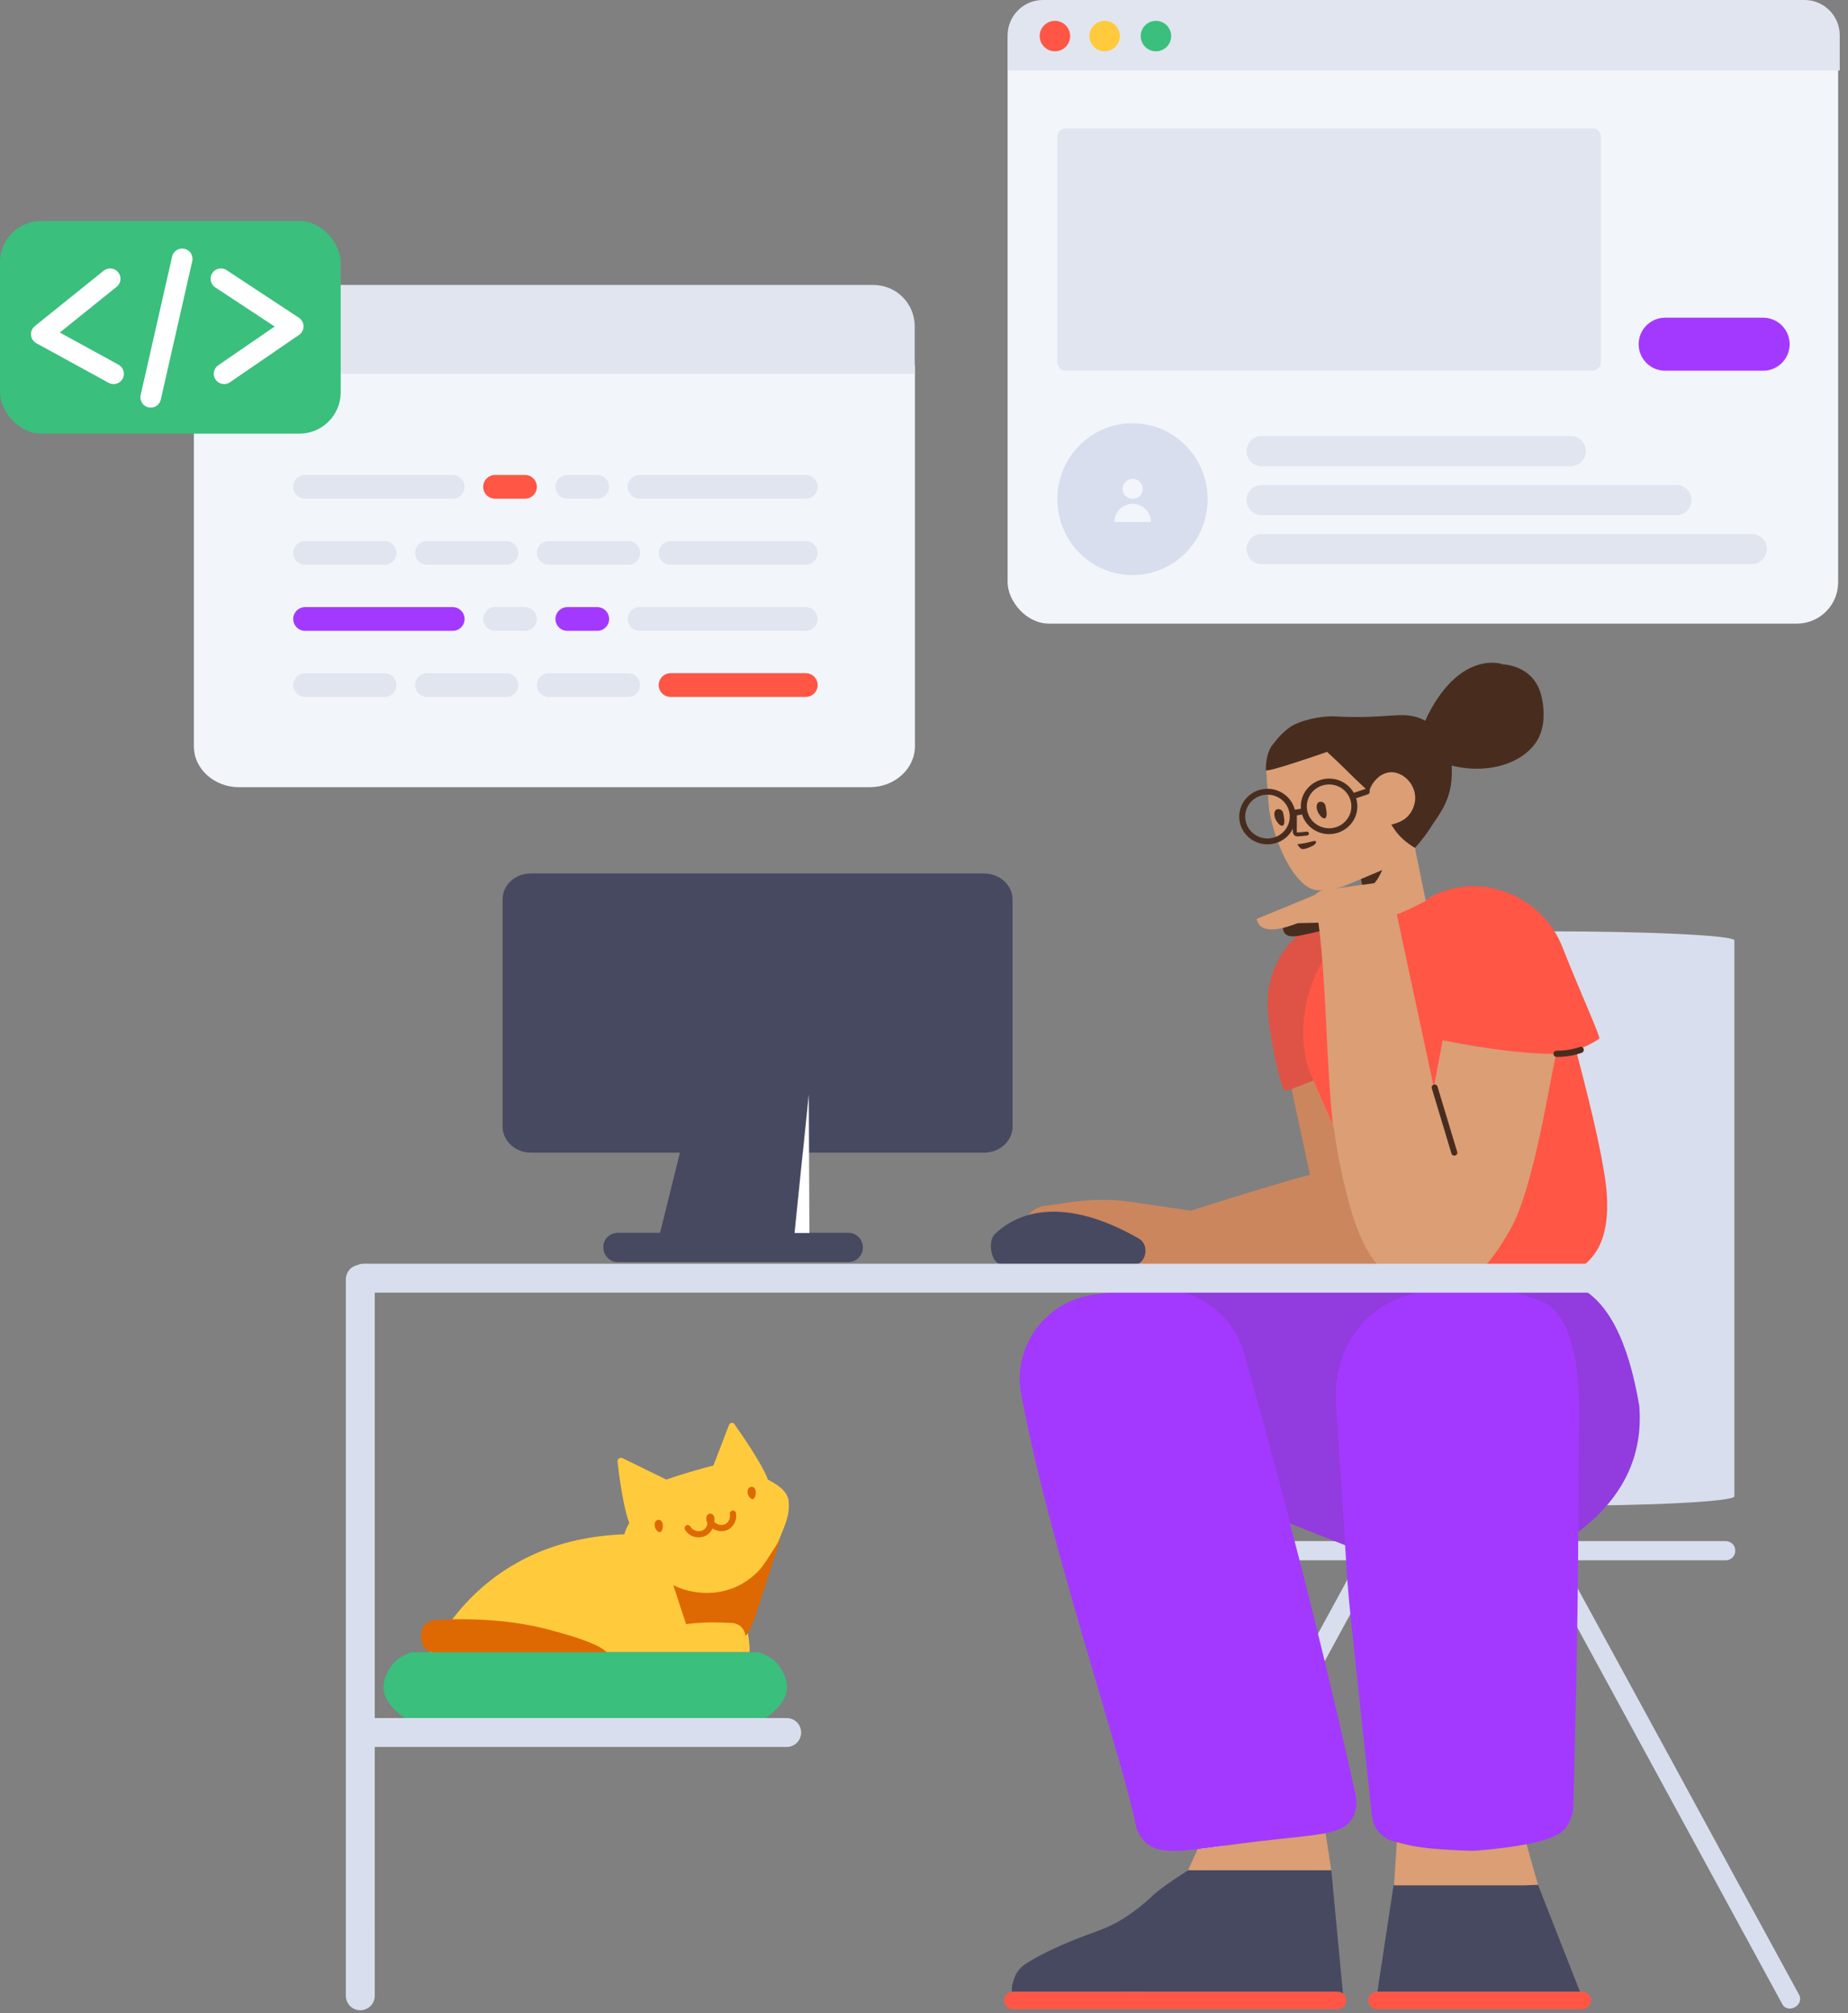 <svg xmlns="http://www.w3.org/2000/svg" width="179" height="195" viewBox="0 0 179 195">
    <rect x="0" y="0" width="179" height="195" fill="#808080" stroke="none"/>
    <g fill="none" fill-rule="evenodd">
        <g transform="translate(97.6)">
            <rect width="80.445" height="60.4" fill="#F2F6FB" fill-rule="nonzero" rx="4"/>
            <g>
                <path fill="#D8DEED" fill-rule="nonzero" d="M7.281 0c4.021 0 7.281 3.293 7.281 7.355s-3.26 7.354-7.28 7.354C3.26 14.71 0 11.417 0 7.355S3.26 0 7.281 0zm.016 7.809c-.974 0-1.763.787-1.763 1.758H9.06l-.006-.144c-.073-.904-.832-1.614-1.757-1.614zm0-2.425c-.537 0-.973.434-.973.97s.436.97.973.97c.537 0 .973-.434.973-.97s-.436-.97-.973-.97z" transform="translate(4.814 40.991)"/>
            </g>
            <g fill-rule="nonzero">
                <path fill="#E1E5F0" d="M72.088 51.719c.805 0 1.459.653 1.459 1.459s-.654 1.46-1.46 1.46H24.6c-.806 0-1.46-.654-1.46-1.46 0-.806.654-1.46 1.46-1.46h47.489zm-7.306-4.743c.806 0 1.46.653 1.46 1.46 0 .805-.654 1.459-1.46 1.459H24.6c-.806 0-1.46-.654-1.46-1.46 0-.806.654-1.459 1.46-1.459h40.183zm-10.227-4.743c.805 0 1.459.654 1.459 1.46 0 .806-.654 1.459-1.46 1.459H24.6c-.806 0-1.46-.653-1.46-1.46 0-.805.654-1.459 1.46-1.459h29.956zm2.104-29.811c.445 0 .806.35.806.808v21.869c0 .446-.364.808-.806.808H5.62c-.445 0-.806-.35-.806-.808V13.23c0-.446.365-.808.806-.808h51.04zM77.19 0C79.071 0 80.6 1.533 80.6 3.416v3.416H0V3.416C0 1.529 1.538 0 3.412 0h73.776z"/>
                <path fill="#A339FF" d="M63.69 30.77h9.488c1.418 0 2.569 1.15 2.569 2.569 0 1.418-1.15 2.568-2.57 2.568H63.69c-1.419 0-2.569-1.15-2.569-2.568 0-1.42 1.15-2.57 2.57-2.57z"/>
            </g>
            <circle cx="4.581" cy="3.494" r="1.475" fill="#FF5645" fill-rule="nonzero"/>
            <circle cx="9.396" cy="3.494" r="1.475" fill="#FFCB3D" fill-rule="nonzero"/>
            <circle cx="14.365" cy="3.494" r="1.475" fill="#3ABF7C" fill-rule="nonzero"/>
        </g>
        <g fill="#D8DEED" fill-rule="nonzero">
            <path d="M59.594 54.86V40.48 1.02c0-.48-8.3-.88-18.28-.88h-2.08c-9.96 0-18.28.4-18.28.88V54.9c0 .48 8.3.88 18.28.88h2.08c9.96.02 18.28-.4 18.28-.92zM.574 104.32l.08.04c.42.22.96.1 1.16-.28l23.42-43.02c.22-.4.04-.9-.38-1.12l-.08-.04c-.42-.22-.96-.1-1.16.28l-5.8 10.64c-3.78 6.96-7.56 13.9-11.36 20.86l-6.26 11.48c-.22.4-.04.92.38 1.16z" transform="translate(108.4 90.06)"/>
            <path d="M58.734 59.2H3.854c-.48 0-.9.4-.9.88v.1c0 .48.4.88.9.88h54.92c.48 0 .9-.4.9-.88v-.1c0-.48-.42-.88-.94-.88z" transform="translate(108.4 90.06)"/>
            <path d="M65.874 103.16l-6.26-11.48c-3.78-6.96-7.56-13.9-11.36-20.86l-5.8-10.64c-.2-.38-.74-.52-1.16-.28l-.08.04c-.42.22-.6.74-.38 1.12l23.42 43.02c.2.38.74.52 1.16.28l.08-.04c.42-.24.6-.76.38-1.16z" transform="translate(108.4 90.06)"/>
        </g>
        <g fill-rule="nonzero">
            <path fill="#FFCB3D" d="M30.232.027c.056.018.093.056.13.113.787 1.11 2.72 3.939 3.239 5.37 1.437.713 1.928 1.42 2.005 2.04.112 1.04-.131 1.876-.711 3.251-1.122 2.75-2.076 5.537-2.843 8.399-.225-.048-.449-.1-.673-.153.47 1.786.453 3.153.453 3.153H.838c.526 0 4.326-10.29 17.734-11.335.386-.03.76-.05 1.124-.06l-.025.107c.078-.386.22-.708.503-1.221-.562-1.374-.995-4.604-1.142-5.95 0-.054.02-.11.038-.165.075-.147.283-.22.453-.147l4.245 2.08.163-.06c.676-.241 1.388-.464 2.137-.687.766-.234 1.532-.434 2.252-.617L29.84.197c.055-.152.242-.246.392-.17z" transform="translate(40.78 137.8)"/>
            <path fill="#DE6903" d="M12.335 20.026c3.223.842 5.1 1.578 5.631 2.206H1.299c-.708 0-1.267-.573-1.267-1.3-.158-1 .264-1.61 1.267-1.827 4.134-.229 7.813.078 11.036.92zM34.832 11.2s-1.631 4.953-2.614 8.025c.054-.249-.656 1.648-.8 1.341l-.015-.056v-.018c-.13-.615-.63-1.062-1.26-1.099-.594-.037-1.224-.056-1.892-.056-.682 0-1.376.036-2.063.107l-.514.06-1.242-3.78c1.205.615 2.577.839 3.912.727.463-.037.908-.13 1.353-.26 1.224-.354 2.318-1.08 3.17-2.03.482-.559 1.965-2.961 1.965-2.961zm-4.325-2.455c.11.595-.141 1.184-.625 1.522l-.126.08-.02.01c-.504.236-1.072.17-1.502-.126-.132.323-.4.599-.76.762-.725.275-1.537.004-1.902-.636-.082-.144-.032-.327.112-.41.143-.081.327-.031.409.113.216.378.714.544 1.15.38.332-.151.52-.459.485-.76-.09-.153-.107-.342-.09-.512.018-.132.087-.245.174-.302.174-.132.434-.056.538.133.092.18.1.4.058.59.261.296.69.398 1.063.23.338-.197.517-.578.446-.964-.03-.163.077-.32.24-.35.163-.03.32.078.35.24zM23.34 9.6c.211.396.018.962-.193 1-.158.019-.351-.189-.422-.321-.088-.151-.105-.34-.088-.51.018-.132.088-.245.176-.302.176-.132.422-.056.527.133zm9.007-3.2c.195.396.018.924-.195 1-.16.019-.355-.189-.426-.321-.088-.151-.106-.34-.088-.51.017-.132.088-.245.177-.302.177-.132.426-.056.532.133z" transform="translate(40.78 137.8)"/>
        </g>
        <g fill-rule="nonzero">
            <g>
                <path fill="#FF5645" d="M32.32 69.327c.47 0 .852.382.852.852 0 .471-.381.853-.852.853H.877c-.471 0-.853-.382-.853-.853 0-.47.382-.852.853-.852H32.32zm23.704 0c.471 0 .853.382.853.852 0 .471-.382.853-.853.853h-19.88c-.47 0-.852-.382-.852-.853 0-.47.382-.852.852-.852h19.88z" transform="translate(97.065 64.091) translate(.168 59.477)"/>
                <path fill="#474961" d="M17.918 57.528l13.8.042 1.13 11.94c-.145-.114-.328-.183-.528-.183H.877c-.031 0-.062.002-.092.005-.011-.085-.016-.189-.014-.314.022-.133.024-.284.065-.435.248-.905.548-1.506 1.424-2.04.877-.535 1.772-1.012 2.705-1.432 3.44-1.589 4.615-1.569 6.877-3.027.936-.609 1.797-1.314 2.6-2.077.537-.508 1.695-1.335 3.476-2.479zm33.82 1.452l4.064 10.346H36.185l1.573-10.346h13.98z" transform="translate(97.065 64.091) translate(.168 59.477)"/>
                <path fill="#A339FF" d="M38.878.743c14.162-.123 12.212-1.767 16.64.27 2.953 1.359 4.963 5.226 6.031 11.601.383 4.848-1.587 8.91-5.908 12.189-.032 9.267-.35 21.58-.46 25.816-.02.59.058 2.186-1.099 3.192-.327.295-.655.416-1.272.677-.481.208-2.64.833-6.957 1.18-.27.017-.559.034-.848.017-4.452-.156-5.55-.434-7.265-.92-1.137-.312-1.966-1.284-2.082-2.429-.54-5.048-2.023-18.807-2.139-20.021-.137-1.373-.259-2.91-.365-4.636l-.04-.656-.061-.934-5.333-2.103c2.227 8.527 4.388 17.358 6.32 26.138.096.43.27 1.399-.232 2.313-.925 1.739-3.334 1.65-9.096 2.33-6.784.807-9.617 1.65-11.159-.071-.52-.556-.694-1.13-.751-1.399-1.39-6.887-8.212-26.715-10.999-41.193l-.102-.54-.02-.09c-.867-4.68 2.39-9.09 7.228-9.681 1.6-.197 3.045-.387 4.644-.584.48-.056.957-.073 1.43-.053z" transform="translate(97.065 64.091) translate(.168 59.477)"/>
                <path fill="#444" d="M38.878.743c14.162-.123 12.212-1.767 16.64.27 2.953 1.359 4.963 5.226 6.031 11.601.382 4.839-1.58 8.895-5.883 12.17l.001-.944.001-1.498c.003-3.173.023-5.888.057-7.693.039-1.579.328-10.254-3.41-12.058-.328-.156-.656-.278-1.311-.503-.52-.174-3.219-1.076-6.688-.937-2.254.087-5.646.226-8.44 2.394-3.855 3.002-3.759 7.738-3.72 8.502l.922 14.052-5.33-2.102c-1.324-5.067-2.671-10.026-4.008-14.803l-.488-1.74c-1.024-3.618-4.45-6.121-8.205-6.299z" opacity=".177" transform="translate(97.065 64.091) translate(.168 59.477)"/>
            </g>
            <g>
                <path fill="#FF5645" d="M52.46 27.675c1.61 4.125 3.75 8.784 3.551 8.845-.042.013-.976.681-2.254 1.095 1.849 6.983 2.846 11.658 2.99 14.024.285 4.712-1.3 7.871-6.671 8.271-5.372.4-12.848.965-13.727-.598-.564-1.005-3.22-7.208-7.964-18.61-1.774.573-2.7.867-2.78.88-.247.044-1.089-2.73-1.637-7.115-.629-5.032 2.423-9.228 7.48-10.087.837-.145 1.585.026 2.245.513.23-.1.468-.19.71-.267l4.113-1.373c.239-.044.476-.082.713-.114.322-.372.982-.687 2.128-1.039 4.066-1.27 9.255.842 11.103 5.575z" transform="translate(97.065 64.091) translate(1.83)"/>
                <path fill="#444" d="M31.449 24.38c.841-.146 1.593.028 2.256.522-5.031 2.087-7.529 9.232-5.854 14.516l.548 1.28c-1.783.576-2.714.87-2.793.885-.248.043-1.09-2.73-1.638-7.116-.629-5.032 2.423-9.228 7.48-10.087z" opacity=".177" transform="translate(97.065 64.091) translate(1.83)"/>
                <path fill="#482D1F" d="M25.4 25.49s-.366 1.44 1.58 1.042c1.947-.398 2.506-.587 2.506-.587l-.5-1.307-3.585.852z" transform="translate(97.065 64.091) translate(1.83)"/>
                <path fill="#DB9E75" d="M36.405 114.328c1.556.433 2.777.687 6.962.834.29.017.578 0 .848-.017 2.06-.166 3.628-.395 4.758-.611l1.103 3.923-1.285.055H36.13l.274-4.184zm-6.9-.866l.55 3.585H16.184l.915-2.031c1.552-.178 3.5-.477 5.976-.771 2.927-.346 4.989-.494 6.43-.783zm.841-108.13c.136.007.564.028 1.166.052.568.084 1.113.113 1.671.084.309-.007.563.237.59.54l.238 4.846c.001.036.01.087.028.152 1.94-.79 3.33-.339 4.168 1.35 1.257 2.536.119 1.987-.44 2.663-.403.472-.905.705-1.242.829-.063.013-.127.05-.184.1l1.51.014.267 1.042.098 1.323.992 4.839s-1.4.767-2.803 1.311l3.584 16.735.852-4.542c4.492.879 8.147 1.319 10.966 1.318h.045l-.024.098c-.65 2.601-2.146 12.927-4.457 16.953-2.96 5.157-4.688 5.723-9.06 5.301-.453-.043-.88-.124-1.284-.241.197.064.399.118.608.161l-22.617.347-.001.007-.073-.006-.083.002c-.039 0-.076-.004-.112-.014l-9.262-.683c-1.397-.102-2.69-.764-3.59-1.829l-.164-.204-1.04-1.364c-.246-.323-.406-.704-.463-1.107-.178-1.246.645-2.405 1.86-2.662l.16-.028 2.764-.394c1.706-.243 3.435-.265 5.144-.065l.57.075 5.708.835c4.333-1.362 10.116-3.151 11.56-3.46l-1.793-8.32 2.12-.83 1.882 4.289c-.669-6.344-.594-13.35-1.393-19.573l-2.005.043c-1.194.474-3.7 1.27-3.97-.416 0 0 3.315-1.345 5.647-2.33l.174-.152c.154-.132.289-.208.481-.265.039-.019.077-.019.116-.019l.136-.019c-.351.027-.598.02-.683.011-1.612-.07-3.588-2.923-4.539-7.082-.087-.335-.118-.674-.167-1.012l-.243-3.383c-.067-.755.078-1.509.405-2.183.032-.08.065-.139.099-.199.117-.2.235-.4.356-.563.464-.648 1.04-1.135 1.647-1.492 1.443-.732 3.13-.915 4.08-.883zm2.577 15.721l-.146.061c-1.605.67-1.512.624-1.624.672-.245.075-.484.135-.71.182l1.741-.247.85-.124-.111-.544z" transform="translate(97.065 64.091) translate(1.83)"/>
                <path fill="#482D1F" d="M34.99 20.176c-.308.695-.59 1.14-.85 1.337l.07-.06-.726.1-.405.058-.044-.01-.114-.548zM24.856 14.285c.248-.04.474.11.534.353.069.336.195.877.063 1.135-.215.418-.967-.43-.909-1.081.034-.27.158-.394.312-.407zm4.096-.714c.248-.04.474.111.534.353.069.337.194.877.063 1.136-.215.418-.967-.43-.91-1.082.035-.269.16-.394.313-.407zM26.337 14.598L26.33 16.5c.02.233.216.435.442.415.134 0 .219-.008.56-.044.153-.017.257-.027.381-.038.106-.01.185-.101.175-.205-.009-.105-.102-.182-.208-.172-.127.01-.233.021-.388.038-.327.035-.407.042-.538.043-.008 0-.037-.03-.039-.054l.008-1.885c0-.105-.085-.19-.191-.19-.107 0-.193.085-.194.19zM28.1 17.904c.13-.05.445-.21.467-.402-.004-.038.01-.096-.01-.113-.086-.088-.329.01-.67.095-.605.148-1.123.192-1.123.192s.2.306.305.392c.232.208.826-.07 1.03-.164z" transform="translate(97.065 64.091) translate(1.83)"/>
                <path fill="#482D1F" d="M32.755 12.523l.639-.213c.365-.122.551.416.186.538l-.639.213-.481.161c.054.176.091.36.108.552.132 1.48-.982 2.784-2.488 2.913-1.31.113-2.485-.7-2.855-1.889l-.337.052-.279.043c.057 1.425-1.035 2.657-2.496 2.783-1.505.13-2.833-.965-2.965-2.445-.131-1.48.983-2.785 2.488-2.914 1.35-.116 2.565.754 2.89 2.014l.272-.042.09.561c-.331-.24-.332-.249-.333-.257l-.303-.22.275-.042c.013.052.025.106.036.16.024-.097.1-.181.235-.202l.317-.05c-.13-1.478.984-2.781 2.488-2.91 1.109-.096 2.12.472 2.63 1.369l.522-.175zm-6.413 2.412c-.159.024-.308-.084-.33-.24-.023-.155.084-.298.24-.322l.546-.084.317-.05v.003c.018.193.055.378.11.556l-.337.052-.546.085zm.546-.085c-.138.022-.238-.039-.29-.127l.29.127zm3.142 1.271c1.188-.102 2.066-1.13 1.962-2.298-.104-1.167-1.15-2.03-2.338-1.928-1.188.102-2.066 1.13-1.962 2.298.104 1.167 1.15 2.03 2.338 1.928zm-6.343-3.238c-1.188.102-2.066 1.131-1.963 2.298.104 1.168 1.151 2.03 2.339 1.929 1.187-.102 2.066-1.131 1.962-2.299-.004-.039-.008-.078-.014-.117-.161-1.111-1.181-1.91-2.324-1.811z" transform="translate(97.065 64.091) translate(1.83)"/>
                <path fill="#8C2A00" d="M28.312 40.56c.705 1.608 1.365 3.114 1.982 4.516l.166 1.198.21 1.286c1.423 7.442 3.072 11.89 6.954 12.7l-22.617.347-.001.007-.073-.006-.083.002c-.039 0-.076-.004-.112-.014l-9.262-.683c-1.397-.102-2.69-.764-3.59-1.829l-.164-.204-1.04-1.364c-.246-.323-.406-.704-.463-1.107-.178-1.246.645-2.405 1.86-2.662l.16-.028 2.764-.394c1.706-.243 3.435-.265 5.144-.065l.57.075 5.707.835c4.334-1.362 10.117-3.151 11.561-3.46l-1.793-8.32 2.12-.83z" opacity=".2" transform="translate(97.065 64.091) translate(1.83)"/>
                <path fill="#482D1F" d="M39.984 40.958c.153-.044.314.041.36.192l1.908 6.326c.045.15-.042.309-.195.354-.153.044-.314-.042-.36-.192L39.79 41.31c-.045-.15.042-.308.195-.353zm14.15-3.65c.152-.054.316.03.367.187.052.157-.03.327-.18.38-.77.272-1.589.404-2.457.397-.16 0-.288-.136-.287-.302.001-.166.132-.299.292-.298.804.007 1.559-.115 2.266-.364zM46.656.246c0 .023 2.973.023 3.734 3.004.076.296.609 2.388-.244 4.113-1.143 2.257-4.553 3.647-8.433 2.698.047.66.001 1.201-.019 1.483-.211 2.185-1.424 3.564-1.778 4.146-.473.775-1.057 1.556-1.752 2.342-.867-.512-1.53-1.11-1.99-1.792l-.306-.46c.289-.084 1.158-.27 1.692-.915.56-.656.836-1.688.422-2.64-.372-.92-1.362-1.614-2.282-1.516-.517.064-.917.345-.971.388-.634.492-.887 1.122-.887 1.122l-.154.438c-.076-.097-.149-.189-.218-.273-1.475-1.356-2.327-2.297-3.82-3.652-.752.255-5.575 1.942-5.937 1.783 0-1.925.716-2.544.837-2.707.465-.648 1.144-1.277 1.75-1.634 1.445-.732 3.13-.915 4.081-.883.137.007.564.028 1.166.052.174.004.349.008.562.009.502-.005.89 0 1.122-.002 2.935-.062 4.04-.461 5.568.187.09.04.215.099.364.179.1-.262.22-.506.337-.732C42.731-1.17 46.656.224 46.656.246z" transform="translate(97.065 64.091) translate(1.83)"/>
            </g>
        </g>
        <path fill="#474961" fill-rule="nonzero" d="M96.345 119.546c2.176-2.126 6.616-3.792 13.954.407 1.12.62.711 2.566-.53 2.563l-12.784-.086c-.96.006-1.365-2.17-.64-2.884z"/>
        <path fill="#3ABF7C" fill-rule="nonzero" d="M73.5 160.032c1.403.433 2.287 1.352 2.654 2.757.366 1.405-.518 2.752-2.654 4.043l-.022-.005.002.005h-33.6c-2.136-1.29-3.02-2.638-2.654-4.043.367-1.405 1.251-2.324 2.654-2.757z"/>
        <g transform="translate(0 21.4)">
            <path fill="#F2F6FB" fill-rule="nonzero" d="M84.26 54.84H23.14c-2.4 0-4.36-1.777-4.36-3.952V14.392c0-2.175 1.96-3.952 4.36-3.952h61.12c2.4 0 4.36 1.777 4.36 3.952V50.87c0 2.193-1.96 3.97-4.36 3.97z"/>
            <path fill="#E1E5F0" fill-rule="nonzero" d="M18.8 10.198c0-2.208 1.796-3.998 4.003-3.998h61.794c2.21 0 4.003 1.782 4.003 3.998V14.8H18.8v-4.602z"/>
            <g fill-rule="nonzero">
                <path fill="#E1E5F0" d="M8.85 19.2c.635 0 1.15.515 1.15 1.15 0 .635-.515 1.15-1.15 1.15h-7.7C.515 21.5 0 20.985 0 20.35c0-.635.515-1.15 1.15-1.15h7.7zm11.8 0c.635 0 1.15.515 1.15 1.15 0 .635-.515 1.15-1.15 1.15h-7.7c-.635 0-1.15-.515-1.15-1.15 0-.635.515-1.15 1.15-1.15h7.7zm11.8 0c.635 0 1.15.515 1.15 1.15 0 .635-.515 1.15-1.15 1.15h-7.7c-.635 0-1.15-.515-1.15-1.15 0-.635.515-1.15 1.15-1.15h7.7zm17.2-6.4c.635 0 1.15.515 1.15 1.15 0 .635-.515 1.15-1.15 1.15h-16.1c-.635 0-1.15-.515-1.15-1.15 0-.635.515-1.15 1.15-1.15h16.1zm-27.2 0c.635 0 1.15.515 1.15 1.15 0 .635-.515 1.15-1.15 1.15h-2.9c-.635 0-1.15-.515-1.15-1.15 0-.635.515-1.15 1.15-1.15h2.9zM8.85 6.4c.635 0 1.15.515 1.15 1.15 0 .635-.515 1.15-1.15 1.15h-7.7C.515 8.7 0 8.185 0 7.55 0 6.915.515 6.4 1.15 6.4h7.7zm11.8 0c.635 0 1.15.515 1.15 1.15 0 .635-.515 1.15-1.15 1.15h-7.7c-.635 0-1.15-.515-1.15-1.15 0-.635.515-1.15 1.15-1.15h7.7zm11.8 0c.635 0 1.15.515 1.15 1.15 0 .635-.515 1.15-1.15 1.15h-7.7c-.635 0-1.15-.515-1.15-1.15 0-.635.515-1.15 1.15-1.15h7.7zm17.2 0c.635 0 1.15.515 1.15 1.15 0 .635-.515 1.15-1.15 1.15h-13.1c-.635 0-1.15-.515-1.15-1.15 0-.635.515-1.15 1.15-1.15h13.1zM15.45 0c.635 0 1.15.515 1.15 1.15 0 .635-.515 1.15-1.15 1.15H1.15C.515 2.3 0 1.785 0 1.15 0 .515.515 0 1.15 0h14.3zm34.2 0c.635 0 1.15.515 1.15 1.15 0 .635-.515 1.15-1.15 1.15h-16.1c-.635 0-1.15-.515-1.15-1.15 0-.635.515-1.15 1.15-1.15h16.1zm-20.2 0c.635 0 1.15.515 1.15 1.15 0 .635-.515 1.15-1.15 1.15h-2.9c-.635 0-1.15-.515-1.15-1.15 0-.635.515-1.15 1.15-1.15h2.9z" transform="translate(28.4 24.6)"/>
                <path fill="#A339FF" d="M15.45 12.8c.635 0 1.15.515 1.15 1.15 0 .635-.515 1.15-1.15 1.15H1.15C.515 15.1 0 14.585 0 13.95c0-.635.515-1.15 1.15-1.15h14.3zm14 0c.635 0 1.15.515 1.15 1.15 0 .635-.515 1.15-1.15 1.15h-2.9c-.635 0-1.15-.515-1.15-1.15 0-.635.515-1.15 1.15-1.15h2.9z" transform="translate(28.4 24.6)"/>
                <path fill="#FF5645" d="M49.65 19.2c.635 0 1.15.515 1.15 1.15 0 .635-.515 1.15-1.15 1.15h-13.1c-.635 0-1.15-.515-1.15-1.15 0-.635.515-1.15 1.15-1.15h13.1zM22.45 0c.635 0 1.15.515 1.15 1.15 0 .635-.515 1.15-1.15 1.15h-2.9c-.635 0-1.15-.515-1.15-1.15 0-.635.515-1.15 1.15-1.15h2.9z" transform="translate(28.4 24.6)"/>
            </g>
            <rect width="33" height="20.6" fill="#3ABF7C" fill-rule="nonzero" rx="4"/>
            <path stroke="#FFF" stroke-linecap="round" stroke-linejoin="round" stroke-width="2" d="M10.668 5.6L4 10.965 11 14.8M21.708 14.8L28.4 10.21 21.4 5.6M14.6 17.077L17.646 3.675"/>
        </g>
        <path fill="#D8DEED" fill-rule="nonzero" d="M154.2 122.4c.773 0 1.4.627 1.4 1.4 0 .773-.627 1.4-1.4 1.4H36.3l-.001 41.204c.033-.003.067-.004.101-.004h39.8c.773 0 1.4.627 1.4 1.4 0 .773-.627 1.4-1.4 1.4H36.4l-.101-.005.001 24.105c0 .773-.627 1.4-1.4 1.4-.773 0-1.4-.627-1.4-1.4v-69.4c0-.674.476-1.237 1.11-1.37.18-.083.38-.13.59-.13h119z"/>
        <g>
            <path fill="#474961" fill-rule="nonzero" d="M46.86 0c1.5 0 2.74 1.14 2.74 2.52v22c0 1.38-1.24 2.52-2.74 2.52l-17.595-.001-.794 7.761h5.21c.752 0 1.346.567 1.413 1.284l.006.136c0 .8-.64 1.42-1.42 1.42h-22.3c-.752 0-1.346-.566-1.413-1.283l-.007-.137c-.04-.78.62-1.42 1.42-1.42h4.074l1.924-7.761-14.438.001C1.44 27.04.2 25.9.2 24.52V2.54C.18 1.14 1.4 0 2.92 0h43.94z" transform="translate(48.48 84.6)"/>
            <path fill="#FFF" d="M29.86 21.389l.06 13.431h-1.432l1.373-13.431z" transform="translate(48.48 84.6)"/>
        </g>
    </g>
</svg>
